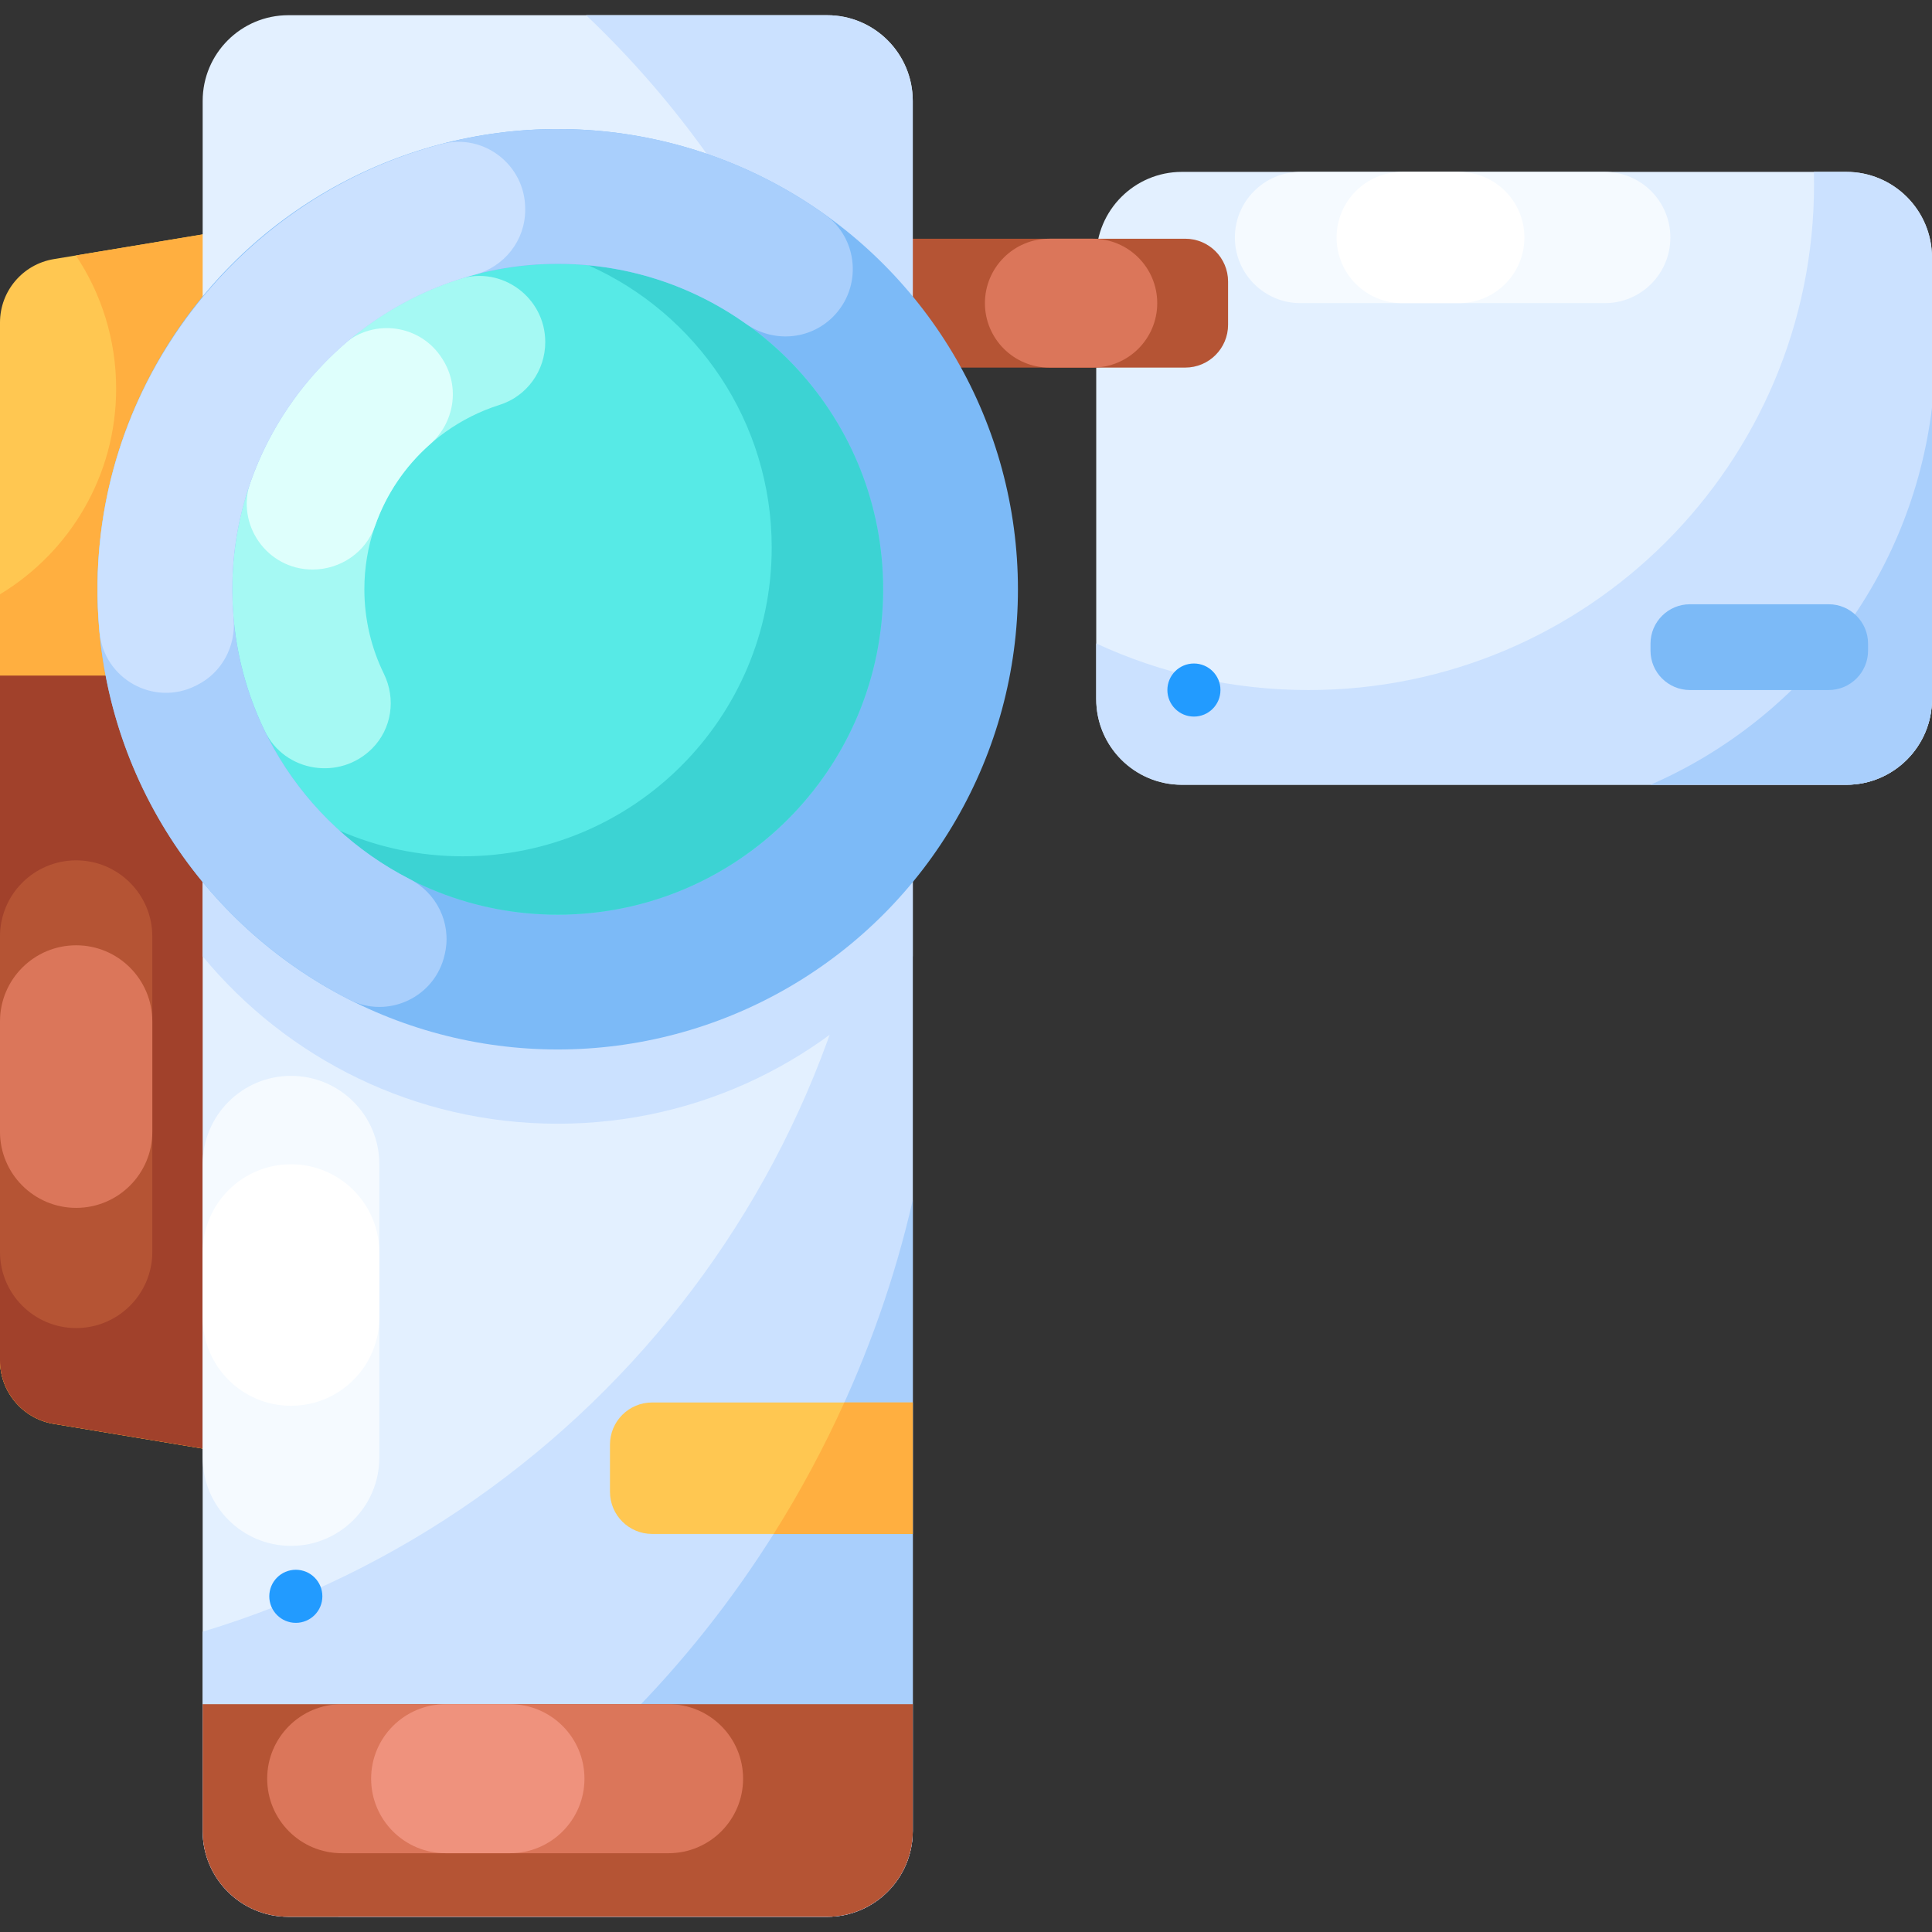 <svg id="Capa_1" enable-background="new 0 0 512 512" height="512" viewBox="0 0 512 512" width="512" xmlns="http://www.w3.org/2000/svg"><rect x="0" y="0" width="512" height="512" fill="#333333" stroke="none"/><g><g><g><path d="m14.243 377.339 47.322 7.855v-324.38l-47.322 7.855c-8.218 1.364-14.243 8.472-14.243 16.801v275.067c0 8.331 6.025 15.438 14.243 16.802z" fill="#ffc751"/><path d="m61.56 60.81v324.38l-47.32-7.85c-8.21-1.36-14.24-8.47-14.24-16.8v-203.05c18.45-11.14 30.78-31.38 30.78-54.5 0-13.05-3.93-25.19-10.67-35.29z" fill="#ffaf40"/><path d="m0 179.039v181.499c0 8.33 6.025 15.438 14.243 16.802l47.322 7.855v-206.156z" fill="#a1412b"/><path d="m40.364 331.769v-83.582c0-11.146-9.036-20.182-20.182-20.182-11.146 0-20.182 9.036-20.182 20.182v83.582c0 11.146 9.036 20.182 20.182 20.182 11.146 0 20.182-9.036 20.182-20.182z" fill="#b55434"/><path d="m40.364 299.915v-29.22c0-11.146-9.036-20.182-20.182-20.182-11.146.001-20.182 9.036-20.182 20.183v29.22c0 11.146 9.036 20.182 20.182 20.182 11.146-.001 20.182-9.037 20.182-20.183z" fill="#db765a"/><path d="m489.291 207.971h-176.071c-12.542 0-22.709-10.167-22.709-22.709v-117.004c0-12.542 10.167-22.709 22.709-22.709h176.071c12.542.001 22.709 10.168 22.709 22.709v117.004c0 12.542-10.167 22.709-22.709 22.709z" fill="#e3f0ff"/><path d="m442.666 62.944c0-9.607-7.788-17.395-17.395-17.395h-80.62c-9.607 0-17.395 7.788-17.395 17.395 0 9.607 7.788 17.395 17.395 17.395h80.62c9.607 0 17.395-7.788 17.395-17.395z" fill="#f5faff"/><path d="m386.593 45.55h-14.983c-9.607 0-17.395 7.788-17.395 17.395 0 9.607 7.788 17.395 17.395 17.395h14.983c9.607 0 17.395-7.788 17.395-17.395 0-9.607-7.788-17.395-17.395-17.395z" fill="#fff"/><path d="m512 68.26v117c0 12.54-10.17 22.71-22.71 22.71h-176.07c-12.54 0-22.71-10.17-22.71-22.71v-14.74c17.1 7.93 36.16 12.35 56.25 12.35 73.99 0 133.98-59.99 133.98-133.99 0-1.11-.01-2.22-.04-3.33h8.59c12.54 0 22.71 10.17 22.71 22.71z" fill="#cbe1ff"/><path d="m512 107.99v77.27c0 12.54-10.17 22.71-22.71 22.71h-51.89c40-17.42 69.16-55.04 74.6-99.98z" fill="#a9cffc"/><path d="m217.289 97.415h96.811c6.271 0 11.354-5.083 11.354-11.354v-11.444c0-6.271-5.083-11.354-11.354-11.354h-96.812v34.152z" fill="#b55434"/><path d="m289.603 63.262h-11.511c-9.431 0-17.076 7.645-17.076 17.076 0 9.431 7.645 17.076 17.076 17.076h11.511c9.431 0 17.076-7.645 17.076-17.076 0-9.43-7.645-17.076-17.076-17.076z" fill="#db765a"/><path d="m241.89 26.74v458.52c0 12.54-10.16 22.71-22.7 22.71h-142.77c-12.54 0-22.71-10.17-22.71-22.71v-458.52c0-12.54 10.17-22.71 22.71-22.71h142.77c12.54 0 22.7 10.17 22.7 22.71z" fill="#e3f0ff"/><g><path d="m53.71 308.524v77.739c0 12.928 10.48 23.408 23.408 23.408 12.928 0 23.408-10.48 23.408-23.408v-77.739c0-12.928-10.48-23.408-23.408-23.408-12.928 0-23.408 10.48-23.408 23.408z" fill="#f5faff"/><path d="m100.525 349.141v-17.188c0-12.928-10.48-23.408-23.408-23.408-12.928 0-23.408 10.48-23.408 23.408v17.188c0 12.928 10.48 23.408 23.408 23.408 12.928 0 23.408-10.48 23.408-23.408z" fill="#fff"/></g><path d="m241.89 98.24v155.2c-22.36 27.09-56.21 44.36-94.09 44.36-37.87 0-71.72-17.27-94.09-44.36v-155.2c22.37-27.1 56.22-44.37 94.09-44.37 37.88 0 71.73 17.27 94.09 44.37z" fill="#cbe1ff"/><path d="m241.89 26.74v458.52c0 12.54-10.16 22.71-22.7 22.71h-142.77c-12.54 0-22.71-10.17-22.71-22.71v-52.84c104.68-31.6 180.9-128.78 180.9-243.77 0-72.67-30.44-138.23-79.27-184.62h63.85c12.54 0 22.7 10.17 22.7 22.71z" fill="#cbe1ff"/><path d="m241.89 318.04v167.22c0 12.54-10.16 22.71-22.7 22.71h-129.59c75.85-32.32 133.48-107.45 152.29-189.93z" fill="#a9cffc"/><path d="m53.712 451.623v33.639c0 12.542 10.167 22.709 22.709 22.709h142.765c12.542 0 22.709-10.167 22.709-22.709v-33.639z" fill="#b55434"/><path d="m177.18 451.623h-86.625c-10.906 0-19.748 8.841-19.748 19.748 0 10.906 8.841 19.748 19.748 19.748h86.625c10.906 0 19.748-8.841 19.748-19.748 0-10.907-8.842-19.748-19.748-19.748z" fill="#db765a"/><path d="m135.14 451.623h-17.041c-10.906 0-19.748 8.841-19.748 19.748 0 10.906 8.841 19.748 19.748 19.748h17.041c10.906 0 19.748-8.841 19.748-19.748 0-10.907-8.842-19.748-19.748-19.748z" fill="#ef927d"/><g><circle cx="147.803" cy="156.16" fill="#7cbaf7" r="121.961"/><circle cx="147.803" cy="156.16" fill="#57eae6" r="86.239"/></g></g><path d="m241.89 371.67v34.84h-69.06c-6.18 0-11.18-5-11.18-11.18v-12.48c0-6.17 5-11.18 11.18-11.18z" fill="#ffc751"/><path d="m484.602 182.868h-36.747c-5.774 0-10.455-4.681-10.455-10.455v-1.824c0-5.774 4.681-10.455 10.455-10.455h36.747c5.774 0 10.455 4.681 10.455 10.455v1.824c0 5.774-4.681 10.455-10.455 10.455z" fill="#7cbaf7"/></g><path d="m98.599 198.38c5.231-5.231 6.383-13.179 3.133-19.824-3.311-6.768-5.172-14.368-5.172-22.397 0-22.888 15.093-42.314 35.847-48.865 7.229-2.282 12.092-9.059 12.092-16.64 0-11.816-11.478-20.275-22.744-16.712-34.898 11.04-60.195 43.667-60.195 82.218 0 13.476 3.095 26.226 8.61 37.583 5.295 10.904 19.857 13.209 28.429 4.637z" fill="#a5f9f3"/><path d="m99.396 139.363c2.935-8.428 8.013-15.86 14.579-21.641 6.432-5.664 7.961-15.072 3.42-22.34-.062-.099-.124-.199-.186-.298-5.676-9.084-18.122-10.86-26.183-3.806-11.097 9.711-19.68 22.219-24.647 36.428-3.968 11.349 4.431 23.226 16.453 23.226 7.402 0 14.131-4.579 16.564-11.569z" fill="#defffc"/><path d="m234.04 156.16c0 47.63-38.61 86.24-86.24 86.24-22.27 0-42.56-8.43-57.86-22.29 10.02 4.39 21.1 6.82 32.74 6.82 45.19 0 81.83-36.64 81.83-81.83 0-33.36-19.95-62.05-48.57-74.79 43.81 4.09 78.1 40.96 78.1 85.85z" fill="#3cd3d3"/><g><path d="m108.543 232.945c-28.466-14.577-47.768-44.502-46.958-78.867 1.085-46.029 38.8-83.428 84.836-84.148 19.102-.299 36.803 5.619 51.225 15.856 7.158 5.081 16.904 4.376 23.111-1.832 7.787-7.787 6.771-20.738-2.193-27.136-19.473-13.897-43.204-22.212-68.859-22.605-67.165-1.026-122.966 53.131-123.854 120.297-.637 48.178 26.669 90.036 66.733 110.414 10.332 5.255 22.846-.735 25.287-12.066.025-.117.05-.234.076-.351 1.701-7.904-2.208-15.877-9.404-19.562z" fill="#a9cffc"/></g><g><path d="m25.851 154.51c-.058 4.381.117 8.709.512 12.973 1.15 12.419 14.382 19.827 25.529 14.233l.368-.185c6.56-3.292 10.3-10.288 9.646-17.599-.29-3.236-.4-6.525-.322-9.854.917-38.92 28.028-71.652 64.21-81.271 7.844-2.085 13.388-9.06 13.388-17.177v-.301c0-11.561-10.916-20.099-22.099-17.167-51.711 13.56-90.493 60.445-91.232 116.348z" fill="#cbe1ff"/></g><path d="m241.89 371.67v34.84h-36.86c7.02-11.16 13.29-22.81 18.73-34.84z" fill="#ffaf40"/><g fill="#229bff"><circle cx="316.401" cy="182.868" r="7.033"/><circle cx="78.398" cy="423.038" r="7.033"/></g></g></svg>
